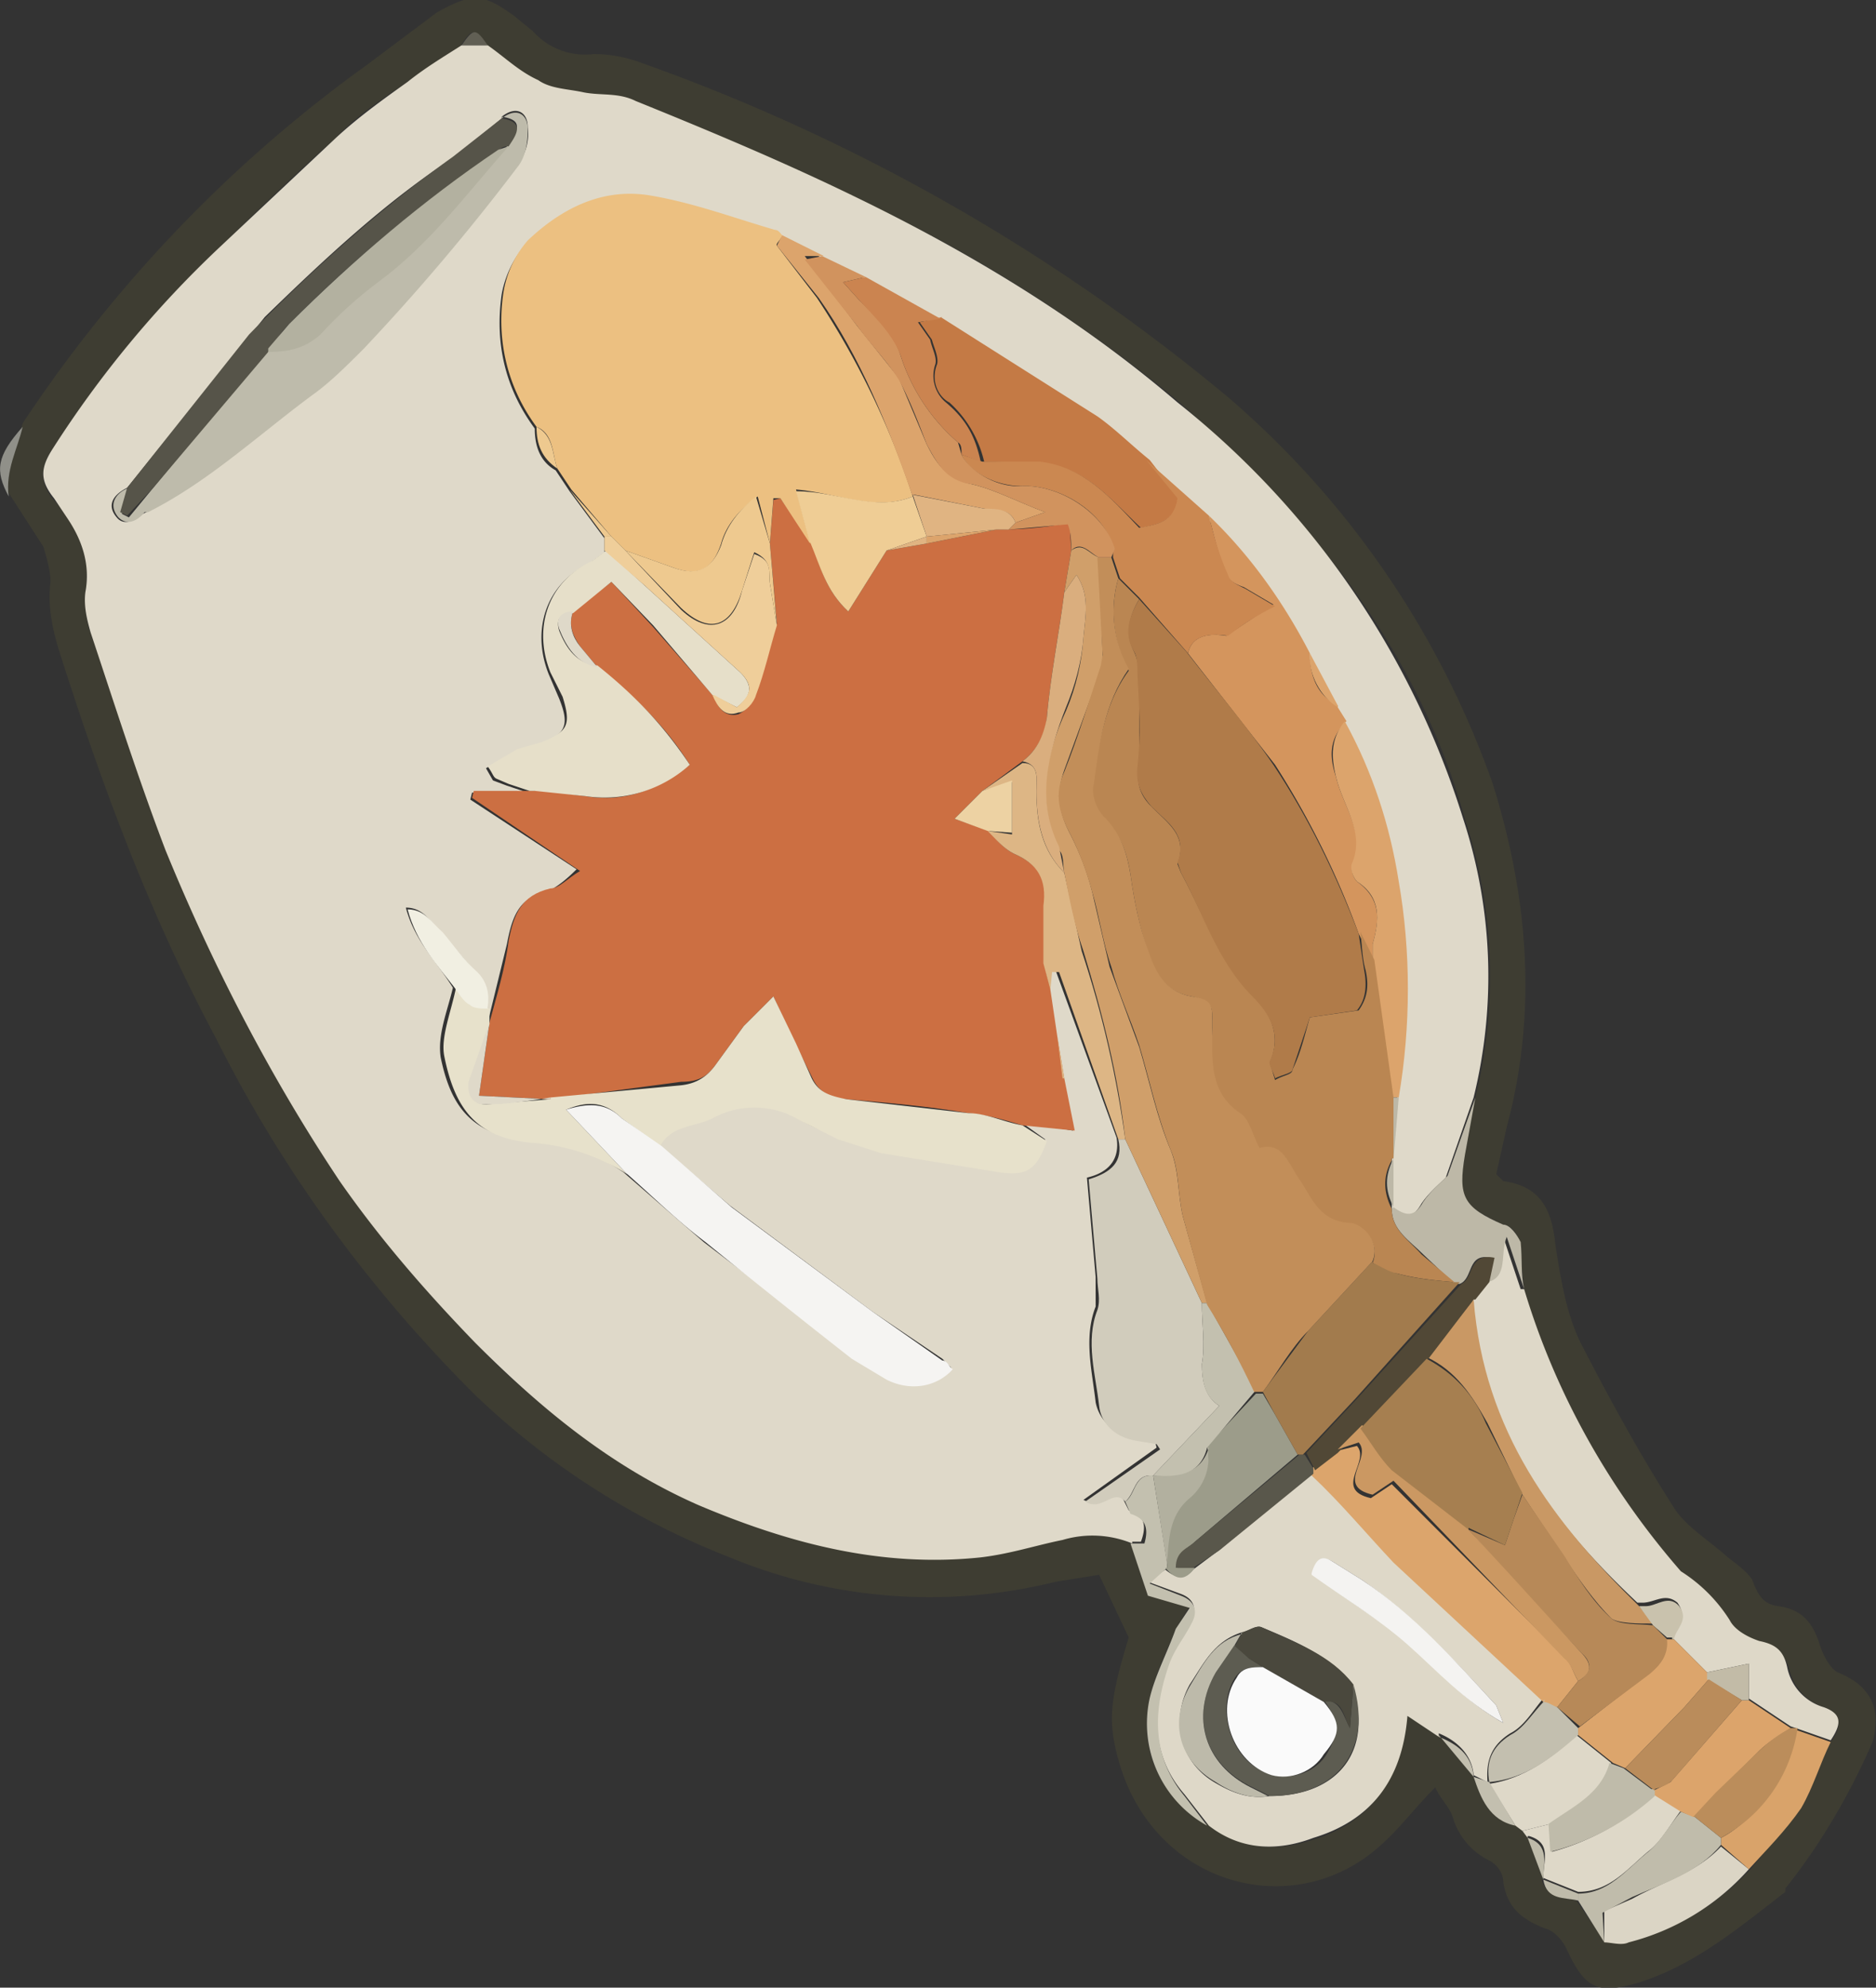 <svg xmlns="http://www.w3.org/2000/svg" id="a" viewBox="0 0 107.7 114.1">
  <rect x="0" y="0" width="107.7" height="114.1" fill="#333333" stroke="none"/>
  <defs>
    <style>
      .b{fill:#e0b482}.g{fill:#eec98f}.h{fill:#dca56c}.m{fill:#dca46c}.n{fill:#bfbbaa}.q{fill:#dfd9c9}.r{fill:#c3bfaf}.ak{fill:#ded8c8}.al{fill:#ddb685}.ax{fill:#c3c0af}.bd{fill:#bdb8a7}
    </style>
  </defs>
  <path d="M102.5 108.6c-2.6 2-5.2 4.2-8.4 5.2-2.4.7-3.1.4-4.2-2-.2-.4-.7-1-1.2-1.1-1.3-.5-2.2-1.2-2.4-2.7 0-.5-.4-1-.8-1.2a4 4 0 0 1-2.1-2.5c-.2-.6-.7-1-1-1.7-1.2 1.2-2 2.3-3 3.2-5 4.7-13.2 2.5-15.2-4.8-.6-2.2-.5-3.4.6-7l-1.7-3.6-2.5.4a30 30 0 0 1-18.7-1.4A44.3 44.3 0 0 1 27.2 80c-6-6-11-12.8-14.8-20.4C8.7 52.7 6 45.5 3.6 38c-.5-1.5-.9-3-.7-4.6 0-.6-.2-1.3-.4-2l-2-3.1c-.3-1.4.5-2.6.8-4 5.3-8 12-15 19.8-20.6l4-3c2-1.1 2.6-1.1 4.4.2l1.1.9a4 4 0 0 0 3.5 1.3 8 8 0 0 1 2.7.5 110.3 110.3 0 0 1 33.7 19.2A52 52 0 0 1 85.7 45c2 6.4 2.6 13 .8 19.7l-.6 2.7.4.4c2.2.3 2.8 1.7 3 3.7.3 1.9.6 3.8 1.4 5.5 1.7 3.3 3.5 6.6 5.5 9.7.7 1 2 1.8 3 2.7.5.4 1.1.8 1.4 1.3.3.8.6 1.4 1.5 1.5 1.4.2 2 1 2.4 2.3.2.6.6 1.3 1 1.5 2 .8 2.5 2.2 2 4-1.3 3-3 5.9-5 8.4Zm-14-.7c.3 1 1.3 1 2 1.2l1.6 2.3c.5 0 1 .2 1.4 0 2.7-.6 5-2 7-4.1l2.9-3.5c.7-1.2 1.1-2.6 1.7-3.8.6-.8.7-1.5-.4-2a3 3 0 0 1-2-2.3c-.3-.8-.8-1.2-1.7-1.4-.6-.2-1.4-.6-1.7-1.2-.7-1.3-1.7-2-2.9-2.8L95 88.8A41.5 41.5 0 0 1 87.5 74l-.3-2.7c0-.4-.5-1-.9-1-2.4-1.1-2.6-1.6-2.2-4l.6-3.3a29 29 0 0 0-.6-16c-2.8-10-9-17.4-16.5-24A85 85 0 0 0 49 11.3c-4.1-2-8.3-3.7-12.6-5.4-1-.4-2-.4-3-.6-1-.1-1.9-.2-2.6-.6-1-.5-2-1.3-2.9-2-.7-1.1-.8-1.1-1.5 0l-3 2c-1.5 1-3 2-4.2 3.3-2.3 2-4.5 4.2-6.7 6.3A61.3 61.3 0 0 0 3 25.8c-.7 1-.7 1.9 0 2.8l.9 1a5.9 5.9 0 0 1 1 4.4c0 .7 0 1.6.3 2.3l4.3 12.4c2.7 6.7 6 13 10 19 2.3 3.4 5 6.5 7.8 9.4a43 43 0 0 0 12.8 9.2c5 2.4 10.6 3.5 16.2 3 1.6-.1 3.2-.6 4.8-1 1.3-.2 2.6-.3 3.8.3l1 3 2.4.6-.8 1.3c-.5 1.3-1.2 2.6-1.5 4-.7 3 .8 5.9 3.3 7.2 1.9 1.5 4 1.6 6.1.9 3.3-1 5-3.4 5.4-7.2l1.8 1.2 2 2.4c.4 1.2.9 2.4 2.4 2.7l.4.4.3.4.9 2.4h-.1Z" style="fill:#3e3d32"/>
  <path d="M1.3 24.5c-.3 1.3-1 2.5-.8 4-.8-1.5-.7-2.3.8-4" style="fill:#909089"/>
  <path d="M65 88.6a6 6 0 0 0-4-.2c-1.5.3-3 .8-4.7 1-5.7.6-11-.8-16.2-3-5-2.2-9-5.5-12.8-9.3-2.9-3-5.5-6-7.8-9.3-4-6-7.3-12.4-10-19-1.6-4.2-2.9-8.3-4.3-12.5-.2-.7-.4-1.5-.3-2.3.3-1.6-.2-3-1-4.2l-.8-1.2c-.8-1-.8-1.7-.1-2.8a61 61 0 0 1 9.6-11.6l6.7-6.3c1.3-1.2 2.7-2.2 4.1-3.2 1-.8 2-1.4 3.1-2.1H28c1 .7 1.8 1.5 2.9 2 .7.5 1.7.5 2.6.7 1 .2 2 0 3 .5 4.2 1.7 8.5 3.5 12.6 5.5 6.6 3.2 12.9 7 18.5 11.8A49.2 49.2 0 0 1 84 47c1.7 5.2 1.9 10.7.6 16L83 67.6c-.4.4-1 .9-1.4 1.5-.5.9-1 .8-1.7.3v-2.7l.3-3.6c.7-4.1.7-8.3 0-12.4a28 28 0 0 0-3.5-10l-1.6-3a27.2 27.2 0 0 0-5.9-8l-3.5-3.2c-1-.8-1.9-1.8-3-2.5-2.9-2-5.8-3.8-8.8-5.7L49.6 16l-2.4-1.2-2.4-1.2-.4-.4c-2.4-.6-4.8-1.5-7.3-1.8-2.7-.4-5 .7-6.9 2.6-.7.8-1.2 1.8-1.4 2.9-.4 2.8.2 5.4 1.9 7.7 0 1 .3 1.9 1.2 2.4l.8 1.2 2 2.7v.8l-.8.6c-2.6 1.2-3.4 3.9-2.4 6.4l.6 1.4c.6 1.5.4 2-1 2.6l-1.6.5-1.6.9.4.7.8.3 1.2.4h-3.2l-.1.4 6.1 4c-.6.6-1.1 1-1.7 1.3-1.6.3-2 1.4-2.3 3L28 58.7v-1c0-.7-.2-1.4-.8-2l-2-2.3c-.5-.5-.9-1.3-1.9-1.3.5 1.9 1.7 3 2.7 4.6-.3 1.3-.9 2.7-.7 4 .6 2.9 1.8 4.4 5 4.8 2 0 3.9.7 5.5 1.8l4.6 4A408.4 408.4 0 0 0 50.8 79c1.4.8 3 .6 3.8-.5l-.5-.5-4-2.7-8.2-6.1-4.1-3.5c.6-1.2 2-1.1 3-1.7a5 5 0 0 1 5 .2c.7.4 1.5.8 2.2 1l2.4.9 7 1c1.4.3 2 0 2.6-1.7l-1.4-1 3 .5-.7-3.1-.3-2.4-.4-2.7.1-1h.3l3.5 9.6c.2 1.2-.4 2-1.7 2.3l.5 5.7V75c-.7 1.8-.2 3.7 0 5.5.2 1 1 1.8 2.2 2l1.2.2.1.4-4.2 3c1 .5 1.5-1 2.3 0l.3.6c1 .3 1 1 .7 1.8H65ZM28.8 6.8 26.1 9c-4 2.6-7.5 5.9-10.9 9.2l-.8 1L7.3 28c-.8.4-1.2 1-.6 1.7.4.5 1 .2 1.5-.2l.2-.1c3.5-1.7 6.3-4.4 9.3-6.7 4.5-4 8.5-8.4 12-13.3.5-.5.7-1.4.6-2.1 0-.8-.6-1.3-1.5-.6" class="q"/>
  <path d="m82.6 99.7-1.8-1.2c-.3 3.7-2.1 6-5.4 7-2.1.8-4.2.7-6-.7L68 103c-2-2.3-1.8-5-1-7.5.3-1 1-1.6 1.4-2.4.3-.7.2-1.3-.6-1.6l-1.9-.7 1-.7c.6.5 1.1.6 1.6 0l1.6-1.2 5.2-4.4c1.6 1.7 3 3.4 4.7 5 2.8 2.8 5.7 5.4 8.6 8-.6.7-1.1 1.6-1.9 2-1.1.7-1.4 1.6-1.3 2.8l-.8-.4c-.1-1.2-1-2-2-2.4Zm-11.3-6c-1.6.5-2.2 1.8-3 3-1.1 2-.6 4.4 1.4 5.6 1 .6 2 1 3.2.8 4 0 6-2.7 4.7-6.4-1.3-1.7-3.3-2.5-5.2-3.3-.3-.1-.7.2-1 .3h-.1Zm4-3.4c1.8 1.4 3.8 2.6 5.5 4 1.7 1.5 3.2 3.3 5.5 4.6l-.4-1c-2.4-2.6-4.8-5.2-7.7-7.2l-1.6-1c-.6-.4-1-.2-1.3.7v-.1ZM87.5 74c1.8 6 4.9 11.5 9 16.2a9 9 0 0 1 2.8 2.8c.3.6 1.1 1 1.7 1.2 1 .2 1.4.6 1.6 1.5a3 3 0 0 0 2.1 2.3c1.1.4 1 1 .4 1.9l-2-.7-.3-.1-2.4-1.6v-2L98 96l-2-2c.1-.6 1-1 .3-2-.7-.6-1.3 0-2 0H94c-5-4.7-9-10-9.5-17.5l.8-1c1.2-.3.6-1.5 1-2.5l1 3h.2Z" class="ak"/>
  <path d="m87.5 74-1-3c-.4 1 .1 2.3-1.1 2.6l.2-1.4c-1.4-.3-1 1.2-1.8 1.5h-.3L81.7 72c-.8-.8-1.8-1.4-1.8-2.6l.1-.1c.7.5 1.2.6 1.7-.3.4-.6 1-1.1 1.4-1.5l1.6-4.5-.6 3.3c-.4 2.4-.1 3 2.2 4 .4 0 .8.6 1 1 .1 1 0 1.8.2 2.7Z" class="bd"/>
  <path d="m87.7 105.5-.3-.4 1.6-.4.1 1.6A14 14 0 0 0 95 103l1.6.8c-.7.9-1.2 1.9-2 2.5-1.2 1-2.2 2.3-4 2.3l-2-.8c0-1 .5-2-.8-2.4h-.1Z" class="ak"/>
  <path d="M100.4 107.3a13.8 13.8 0 0 1-6.9 4.2c-.4.2-1 0-1.4 0v-1.8l1.6-.7c1.8-1 3.7-1.5 5.1-3l1.6 1.3Z" style="fill:#dbd5c5"/>
  <path d="m89 104.7-1.6.4-.4-.3-1.5-2.4c2-.3 3.6-1.5 5-2.8l2 1.6c-.5 1.8-2.1 2.5-3.5 3.5" class="ak"/>
  <path d="m100.4 107.3-1.6-1.4v-.4c2-1 4.1-4 4.3-6.2l2 .7c-.6 1.2-1 2.6-1.7 3.8-.9 1.3-2 2.4-3 3.5" style="fill:#d9a36a"/>
  <path d="M98.8 105.5v.4c-1.3 1.6-3.3 2.2-5.1 3l-1.7.9.1 1.7-1.5-2.4v-.4c1.7 0 2.7-1.3 3.9-2.3.8-.6 1.3-1.6 2-2.4l.8.3 1.5 1.2Z" style="fill:#c0bcab"/>
  <path d="m67 90-1 .9 1.8.7c.8.3 1 .9.6 1.6-.4.8-1 1.5-1.3 2.4-.9 2.6-1 5.2.9 7.5l1.3 1.7a6.7 6.7 0 0 1-3.3-7.3c.3-1.3 1-2.6 1.5-4l.8-1.2-2.4-.7-1-3h.8c.2-.7.2-1.4-.8-1.7l-.3-.7c.6-.4.5-1.6 1.6-1.5l.8 5v.5-.1Z" class="ax"/>
  <path d="m85.5 102.3 1.5 2.5c-1.5-.3-2-1.6-2.4-2.8l.9.3Zm-2.9-2.6c1 .4 1.9 1 2 2.3l-2-2.4Z" class="r"/>
  <path d="M87.7 105.5c1.3.4.9 1.5.9 2.4l-.9-2.4Zm2.9 3.2v.4c-.8-.2-1.8 0-2-1.2l2 .8Z" class="n"/>
  <path d="M28 2.6h-1.5c.7-1 .8-1 1.5 0" style="fill:#615f54"/>
  <path d="m60.3 56.8.4 2.7.4 2.4.6 3-3-.3c-1-.3-2-.6-3.1-.7-2.3-.4-4.7-.6-7-.8-1-.1-1.6-.4-2-1.3l-1-2-1.2-2.6-1.7 1.7-1.6 2.2c-.5.7-1 1-2 1l-7.5 1-4.1-.2.6-4.2c.4-1.5.9-3.1 1.1-4.7.3-1.5.7-2.6 2.4-3 .5 0 1-.6 1.7-1l-6.2-4.2.1-.4h3.6c1 0 1.8.2 2.8.3 2.3.4 4.2-.4 6-1.8-1.5-2.4-3.3-4-5.3-5.6l-1-1.2c-.4-.6-.7-1.2-.4-2l2.2-1.7 2.4 2.6 3.5 4c.2.6.6 1.2 1.4 1 .4-.2.9-.7 1-1.2l1.2-4-.4-4.6.2-2.5.4-.1 1.8 2.6c.5 1.3.8 2.7 2.1 3.9l2.2-3.5 2.3-.4 4-.8c1.4 0 2.8-.1 4.2-.4l.1 1.6-.4 2.4c-.3 2.4-.8 4.8-1 7.2-.1 1-.6 1.9-1.4 2.5l-2.3 1.7-1.6 1.6 2 .7c.4.5.8 1 1.4 1.3 1.4.6 2 1.5 1.8 3v3.3c0 .5.2 1 .3 1.4Z" style="fill:#cc6f42"/>
  <path d="m46.5 31.2-1.7-2.6h-.4l-.2 2.6-.7-2.7c-1 .7-1.8 1.6-2.1 2.7-.5 1.5-1.3 1.9-2.7 1.4l-2.8-1-.8-.8-2.3-2.7-.8-1.2c-.3-.8-.2-2-1.2-2.4-1.7-2.3-2.3-5-1.9-7.7a6 6 0 0 1 1.4-3c1.9-1.8 4.2-3 6.9-2.6 2.5.4 4.9 1.3 7.3 2 .2 0 .3.2.4.3 0 .2-.4.5-.3.6l2.3 3a47 47 0 0 1 5.5 11.4c-2.2.9-4.3-.2-6.7-.4l.8 3Z" style="fill:#ecc081"/>
  <path d="m31.6 63 7.5-.7c.9-.1 1.5-.5 2-1.2l1.6-2.2 1.7-1.7 1.3 2.7.9 2c.4.8 1 1 2 1.2l7 .8c1 0 2 .5 3.1.7l1.4.9c-.6 1.7-1.2 2-2.7 1.8l-6.8-1.1-2.5-.8-2.2-1.1a5 5 0 0 0-5-.1c-1 .5-2.4.4-3 1.6l-2.2-1.6c-1-1-2-1-3.2-.5l3.5 3.7a11.6 11.6 0 0 0-5.5-1.8c-3.2-.3-4.4-2-5-5-.2-1.1.4-2.5.7-4 .2.5.5.9.8 1l1.1.3v.9c-.3 1-.8 2.2-1 3.3-.3.7.1 1.3.8 1.3l3.7-.3Z" style="fill:#e7e1cb"/>
  <path d="M66.2 84.7c-1.1-.1-1 1-1.6 1.5-.7-.8-1.3.6-2.3 0l4.3-3-.2-.3-1.2-.2c-1.2-.2-2-1-2.1-2-.2-1.8-.8-3.7-.1-5.5.2-.6 0-1.2 0-1.8l-.5-5.7c1.3-.4 2-1 1.7-2.3h.4l4.4 9.4c0 1.2.2 2.4 0 3.5 0 1 .2 1.9 1 2.4l-3.8 4Z" style="fill:#d1ccbc"/>
  <path d="M30.8 45.4h-.4l-1.2-.4-.7-.3c-.2-.1-.2-.3-.5-.7l1.7-1 1.4-.4c1.5-.6 1.7-1 1.2-2.6l-.7-1.4c-1-2.5-.2-5.2 2.4-6.4l.8-.6 2.2 2 5.5 5c.8.8.6 1.4-.2 2l-1.4-.7-3.4-4-2.4-2.5-2.2 1.8c-.7 0-1 .3-.8 1 .4 1 1 1.9 2.2 2 2 1.6 3.7 3.3 5.3 5.7a7.3 7.3 0 0 1-6 1.8l-2.9-.3h.1Z" style="fill:#e6dfc9"/>
  <path d="m76.8 40.6.5.8c-1 1-1 2-.6 3.2.4 1.7 1.7 3.2 1 5-.2.3 0 .8.2 1 1.4 1 1.3 2.2.9 3.6v1l-.8-1.6a48.7 48.7 0 0 0-4.8-9.7l-5-6.4c.2-.9 1-1.2 2.2-1l2.7-1.8-1.7-1c-.3-.1-.8-.3-1-.7-.4-1-.7-2.2-1-3.4 2.4 2.3 4.3 5 5.8 7.9 0 1.3.4 2.4 1.6 3" style="fill:#d4955d"/>
  <path d="M28.8 6.8c.9-.7 1.5-.2 1.5.6 0 .7-.1 1.6-.6 2.2A126 126 0 0 1 20.9 20c-1 1-2 2-3 2.7-3.1 2.3-6 5-9.4 6.7h-.2c-.4.5-1 .8-1.5.3-.6-.7-.2-1.4.6-1.7L7 29.5l.4.2L8.8 28l6.6-8a3 3 0 0 0 3-1l3.3-3c3-2 5.1-5 7.5-7.7.4-.7 1-1.4-.4-1.6" style="fill:#bebbab"/>
  <path d="m36 67.4-3.5-3.7c1.3-.4 2.3-.4 3.2.5l2.3 1.6 4 3.5 8.1 6 4 2.8c.3 0 .4.4.6.5-.9 1-2.4 1.3-3.8.6l-2-1.2a601 601 0 0 1-8.4-6.7c-1.6-1.2-3-2.6-4.6-4h.1Z" style="fill:#f5f4f2"/>
  <path d="m54 18.2 9 5.7c1 .7 2 1.7 3 2.5l1.7 2.2c-.3 1.4-1.3 1.5-2.2 1.7-1.7-1.6-3.2-3.5-5.7-3.7l-3.3-.1a6.6 6.6 0 0 0-2-3.4c-.6-.3-1.1-1.2-.7-2.2.1-.4-.2-1-.3-1.4l-.7-1 1.3-.3H54Z" style="fill:#c47a45"/>
  <path d="M56.4 26.5h3.3c2.5.3 4 2 5.7 3.8 1-.2 2-.3 2.2-1.7l-1.8-2.2 3.6 3.2c.3 1.2.6 2.3 1.1 3.4.1.4.6.6 1 .8l1.7 1c-1 .5-1.8 1-2.7 1.7-1.3-.2-2.1.1-2.3 1l-2.8-3.2-1.1-1.1-.4-1.2v-.5c-.4-2-3-3.7-5.3-3.6-1.3 0-2.9-.7-3.4-1.8l1.2.4Z" style="fill:#cb8851"/>
  <path d="M28.8 6.8c1.4.2.8 1 .4 1.6-.1 0-.4 0-.5.2a77.5 77.5 0 0 0-12.1 10c-.5.5-.8 1-1.2 1.6L8.8 28l-1.5 1.6-.4-.2.4-1.4 7-8.8C17.9 15.5 21.8 12 26 9l2.8-2.2Z" style="fill:#565449"/>
  <path d="M78.8 55v-.8c.4-1.4.5-2.7-.9-3.6-.2-.2-.4-.7-.3-1 .8-1.8-.5-3.3-.9-5-.3-1.2-.3-2.2.5-3.2 1.6 2.9 2.6 6 3.1 9.2.7 4 .7 8.3 0 12.4h-.4l-1.1-7.8V55Z" class="m"/>
  <path d="M64.6 65.4h-.4l-3.4-9.6h-.4l-.1 1-.4-1.5V52c.2-1.5-.3-2.4-1.7-3-.6-.3-1-.8-1.5-1.3l1.4.2v-3l-1.7.5 2.3-1.6c1 0 .8 1 .8 1.6 0 1.8.3 3.4 1.6 4.7l1 4.5c1.2 3.6 2 7.2 2.5 10.8v-.1Z" class="al"/>
  <path d="M52.4 28.5c-1.4-4-3-8-5.4-11.4l-2.4-3 .3-.6 2.4 1.2h-1.1l3 4 2.4 3 1.6 3.8c.5 1 1.1 2 2.6 2.3 1.3.3 2.6 1 4.2 1.6l-1.7.6c-.3-.8-1-.7-1.8-.8l-4-.8h-.1Z" class="m"/>
  <path d="m58.3 30 1.7-.6c-1.6-.6-2.9-1.3-4.2-1.6-1.5-.2-2-1.2-2.6-2.3-.5-1.3-1-2.6-1.6-3.7-.7-1.1-1.6-2-2.4-3.1l-3-3.8 1-.2 2.5 1.2-1.3.3.9 1c1 1 2 1.9 2.4 3.2a11 11 0 0 0 3.3 5l.2.7c.5 1 2.1 1.9 3.4 1.8 2.3-.1 4.8 1.6 5.4 3.6l-.2.5h-.7c-.5-.2-1-1-1.6-.4 0-.4 0-1-.2-1.5l-3.4.3.4-.4Z" style="fill:#d1935e"/>
  <path d="m41 39.9 1.3.7c.8-.7 1-1.2.2-2l-5.5-5-2.3-2v-.8h.4l.8.8 3.2 3.4c1.6 1.5 3 1 3.5-1.1l.7-2.1c1.1.4.8 1 .9 1.7l.4 2.4c-.4 1.3-.7 2.7-1.2 4-.1.4-.6 1-1 1-.8.3-1.2-.3-1.5-1h.1Z" style="fill:#efce9a"/>
  <path d="M55.2 26c0-.2 0-.5-.2-.6a11 11 0 0 1-3.3-5c-.5-1.3-1.5-2.2-2.4-3.2l-.9-1 1.3-.3 4.3 2.4-1.3.2.7 1c.1.5.4 1 .3 1.4a2 2 0 0 0 .6 2.2c1.2 1 1.7 2 2 3.4l-1.1-.4Z" style="fill:#cb8450"/>
  <path d="M28 57.9c-.3 0-.8 0-1-.2-.4-.2-.6-.6-.9-1-1-1.3-2.2-2.6-2.7-4.5 1 0 1.4.8 2 1.3.6.7 1.2 1.6 2 2.3.6.6.7 1.3.6 2" style="fill:#f1efe2"/>
  <path d="M35.1 30.8h-.4l-2-2.7 2.4 2.7Z" class="g"/>
  <path d="M76.8 40.6c-1-.6-1.7-1.9-1.6-3.1l1.6 3Z" class="m"/>
  <path d="M30.8 24.5c1 .5.9 1.6 1.2 2.4-.9-.6-1.2-1.4-1.2-2.4" class="g"/>
  <path d="M80 63h.3l-.3 3.6V63Z" class="bd"/>
  <path d="M80 66.6v2.7c-.5-1-.5-1.8 0-2.8h.1-.1Z" class="bd"/>
  <path d="m61 61.9-.3-2.4.4 2.4H61Z" class="al"/>
  <path d="m88.6 97.7-8.6-8c-1.6-1.7-3-3.4-4.7-5v-.4l1.4-1 1.2-.3c.8.9-1.4 2.5.8 3l1.2-.8 10 10c.3.3.4.8.7 1.3L89.4 98c-.3 0-.6-.2-.8-.3" class="h"/>
  <path d="M67 90v-.2c0-1.4 0-2.8 1.2-3.8a3 3 0 0 0 1.1-3l2.8-3h.4l.7 1.2 1.3 2.3-5.9 5c-.4.4-1.1.6-1 1.5h1c-.6.8-1.1.7-1.7 0h.1Z" style="fill:#9c9c8a"/>
  <path d="M77.7 96.7c1.1 3.7-.9 6.4-4.8 6.4l-1-.5c-2.7-1.3-3.6-4-2.1-6.6l1.1-1.6.8.8.8.5c-.6 0-1.2 0-1.6.6-1.2 1.9-.1 5 2 5.5 1.2.4 2.5 0 3.2-1 .8-1.3.8-2-.1-3.2 1 0 1.1.9 1.5 1.6l.2-2.5Z" style="fill:#5d5c51"/>
  <path d="M75.3 90.3c.3-1 .7-1 1.3-.6l1.6 1c3 2 5.3 4.6 7.7 7.2l.4 1c-2.3-1.3-3.8-3-5.5-4.5s-3.7-2.7-5.5-4v-.1Z" style="fill:#f4f3f1"/>
  <path d="m77.7 96.7-.2 2.5c-.4-.7-.4-1.7-1.5-1.5l-3.5-2-.8-.5-.8-.7.4-.8c.4-.1.8-.4 1.1-.3 2 .9 4 1.6 5.3 3.3" style="fill:#4a483d"/>
  <path d="M88.6 97.7c.3 0 .5.2.8.3l1.2 1.2v.4c-1.5 1.3-3 2.5-5.1 2.7-.2-1.1.1-2 1.2-2.7.8-.4 1.3-1.3 2-2h-.1Z" class="r"/>
  <path d="m71.3 93.7-.4.7-1.1 1.6c-1.5 2.6-.6 5.3 2 6.6l1 .5c-1 .2-2.1-.2-3-.8-2.1-1.2-2.7-3.4-1.5-5.5.8-1.3 1.4-2.6 3-3v-.1Z" style="fill:#bdbaaa"/>
  <path d="M68.5 90h-1c0-1 .7-1.1 1.1-1.5l6-5h.3l.5.8v.3L70 89l-1.5 1Z" style="fill:#59574b"/>
  <path d="M84.6 74.6c.6 7.6 4.6 12.8 9.5 17.6l.8 1c-.8 0-2 0-2.4-.3-1-1-1.9-2.3-2.7-3.5l-2.4-3.6-2-4.1c-.9-1.6-1.8-3-3.5-3.8l2.7-3.3Z" style="fill:#c99864"/>
  <path d="M90.6 99.6v-.4l4-3.1c.7-.5 1.2-1.1 1-2h.5l2 2v.3L96.7 98l-3.4 3.5-.7-.3-2-1.6v-.1Z" class="h"/>
  <path d="M84.6 74.6 82 78l-3.8 4-1.4 1.4-1.3 1-.5-1 2.9-3.1 6-6.6c.7-.3.4-1.8 1.9-1.5l-.3 1.4-.8 1h-.1Z" style="fill:#514836"/>
  <path d="m97.2 104.3-.7-.3-1.6-1v-.2l1-.5 4.1-4.7h.4l2.4 1.6c-.6.4-1.3.8-1.8 1.3l-2.4 2.4-1.3 1.4h-.1Z" style="fill:#dca46b"/>
  <path d="m97.2 104.3 1.3-1.4 2.5-2.4c.5-.5 1.2-1 1.8-1.3h.4c-.4 2.7-2 5-4.4 6.3l-1.5-1.2h-.1Z" style="fill:#bb8d5b"/>
  <path d="M96 94h-.3l-.8-.7-.8-1.1h.4c.6 0 1.3-.7 1.9 0 .6.8-.2 1.3-.3 1.9H96Z" style="fill:#c9c2ad"/>
  <path d="M100.4 97.6h-.4l-2-1.2V96l2.4-.5v2Z" style="fill:#c2bba7"/>
  <path d="M79.9 66.6c-.5.9-.5 1.8 0 2.8 0 1.2 1 1.8 1.7 2.6l1.9 1.6c-1.1-.1-2.2-.2-3.3-.5-.5 0-1-.4-1.4-.6.5-1.3-.7-2.2-1.3-2.2-1.8-.1-2.2-1.4-3-2.5-.5-1-.8-2.2-2.2-1.8-.4-.8-.6-1.7-1.1-2-1.8-1.3-1.7-3.1-1.6-5 0-1.2.1-1.5-1.2-1.8-1.6-.3-2.1-1.4-2.5-2.6-.5-1.4-.8-3-1-4.4-.2-1.2-.5-2.2-1.4-3-.5-.6-.9-1.5-.8-2.2.4-2.3.7-4.6 2.1-6.5a7 7 0 0 1-.6-5.3l1.2 1.2c-.6 1-.8 2-.3 3 .2.4.3 1 .3 1.4V44c-.2 1 .1 1.7.7 2.3 1 1 2.1 1.7 1.5 3.3l.2.5c1.3 2.4 2.2 5 4.1 7 1 1 1.7 2.3 1 3.9l.3 1c.5-.3 1-.3 1-.6.5-1 .7-2 1-3L78 58c.5-.7.6-1.4.4-2.3-.2-.7-.2-1.4-.3-2.2l.8 1.6L80 63v3.5h-.1Z" style="fill:#ba8652"/>
  <path d="M78.8 72.5c.5.2.9.5 1.4.6 1 .3 2.2.4 3.3.5h.3l-6 6.7-3 3.2h-.3l-1.3-2.3-.7-1.3 2.6-3.5 3.7-4Z" style="fill:#a27b4d"/>
  <path d="M95 102.8v.3a14.1 14.1 0 0 1-6 3.2l-.1-1.6c1.4-1 3-1.7 3.5-3.5l.8.3 1.6 1.2h.2Z" class="n"/>
  <path d="M69.3 83a3 3 0 0 1-1 3c-1.2 1-1.2 2.4-1.3 3.8l-.8-5.1c1.4 0 2.7 0 3.2-1.6h-.1Z" style="fill:#b2b09f"/>
  <path d="M61.5 31.6c.7-.5 1 .2 1.6.4l.2 5.6v.6l-2.2 6c-.5 1.4-.3 2.5.4 3.8.5 1 .9 2 1.2 3.2l1 4.3 1.7 4.6c.6 2 1 4 1.8 5.9.5 1.2.4 2.5.7 3.8l1.4 5H69l-4.4-9.4c-.4-3.6-1.3-7.2-2.4-10.8-.5-1.4-.8-3-1.1-4.5-.1-.5 0-1-.3-1.3-1.3-2.8-.8-5.4.4-8 .6-1.4.9-2.8 1-4.2.1-1.2.4-2.4-.4-3.6l-.7 1 .4-2.4Z" style="fill:#d09f6a"/>
  <path d="m46.5 31.2-.8-3c2.4 0 4.5 1.2 6.7.3l.8 2.3-2.3.8-2.2 3.5c-1.3-1.2-1.6-2.6-2.2-4" style="fill:#efcd95"/>
  <path d="m44.6 35.9-.4-2.4c-.1-.6.2-1.3-.9-1.8l-.7 2.2c-.6 2-1.8 2.6-3.5 1l-3.2-3.3 2.8 1c1.4.5 2.2 0 2.7-1.3.3-1.1 1-2 2-2.8l.8 2.7.4 4.7Z" class="g"/>
  <path d="m61.1 34 .7-1c.8 1.2.5 2.4.4 3.6-.1 1.4-.5 2.8-1 4-1.1 2.8-1.7 5.4-.4 8l.3 1.5c-1.3-1.3-1.6-3-1.6-4.7 0-.7.2-1.5-.8-1.7.8-.6 1.2-1.4 1.4-2.5.2-2.4.7-4.8 1-7.2" style="fill:#daae7e"/>
  <path d="m53.2 30.8-.8-2.4 4.1.8c.7 0 1.5 0 1.8.8l-.4.4h-.7l-4 .4Z" class="b"/>
  <path d="m56.4 45.4 1.7-.6v3l-1.4-.1-1.9-.7 1.6-1.6Z" style="fill:#edd2a3"/>
  <path d="M31.6 63c-1.3.2-2.5.4-3.8.4-.7 0-1-.6-.9-1.3l1.2-3.4-.6 4.2 4 .2h.1Zm2.7-24.7c-1.2-.2-1.8-1.2-2.2-2.2-.2-.6.1-1 .8-1-.3.8 0 1.5.4 2l1 1.2Z" class="q"/>
  <path d="m53.2 30.8 4-.4-4 .8v-.4Z" class="m"/>
  <path d="M53.2 30.8v.4l-2.3.4 2.3-.8Z" class="b"/>
  <path d="m30.8 45.4 2.7.3-2.7-.3Z" class="q"/>
  <path d="M69 74.8h.3l2.8 5-2.8 3.3c-.4 1.6-1.7 1.7-3.1 1.6l3.8-4c-.8-.5-1-1.3-1-2.4.2-1.1 0-2.3 0-3.5" class="ax"/>
  <path d="m78 53.6.3 2c.2 1 .1 1.8-.4 2.4l-2.7.4-1 3c0 .2-.6.3-1 .5-.1-.4-.4-.8-.3-1 .7-1.5 0-2.7-1-3.7-2-2-2.8-4.7-4.1-7.1l-.2-.6c.6-1.6-.6-2.3-1.5-3.2-.6-.7-.9-1.3-.8-2.3.2-1.7.1-3.5 0-5.3 0-.4 0-1-.2-1.3-.6-1-.3-2 .3-3l2.7 3c1.7 2.2 3.5 4.3 5 6.5 2 3 3.6 6.3 4.9 9.7" style="fill:#b07b49"/>
  <path d="m15.4 20 1.2-1.4c3.7-3.7 7.7-7.1 12-10l.6-.2c-2.4 2.7-4.5 5.6-7.5 7.8-1.2.9-2.3 1.9-3.3 3-.9.8-1.8 1-3 1V20Z" style="fill:#b3b1a0"/>
  <path d="M72 79.9c-.8-1.7-1.7-3.4-2.7-5l-1.4-5.1c-.3-1.3-.2-2.7-.7-3.8-.8-2-1.2-4-1.8-6-.5-1.5-1.2-3-1.6-4.5-.5-1.4-.7-3-1.1-4.3-.3-1.1-.7-2.2-1.2-3.2-.7-1.3-1-2.4-.4-3.7.8-2 1.4-4 2.1-6.1l.1-.6L63 32h.8l.4 1.2c-.5 1.7-.3 3.6.6 5.2-1.4 2-1.7 4.3-2 6.6-.2.6.2 1.6.7 2 .9 1 1.2 2 1.4 3.2.2 1.4.5 3 1 4.3.4 1.2.9 2.4 2.5 2.7 1.3.2 1.2.5 1.2 1.9 0 1.7-.2 3.6 1.6 4.8.5.3.7 1.2 1.1 2 1.4-.4 1.7 1 2.3 1.8.7 1 1.1 2.4 2.9 2.5.6 0 1.8 1 1.3 2.2l-3.7 4c-1 1-1.7 2.3-2.6 3.5H72v-.1Z" style="fill:#c28e59"/>
  <path d="m94.9 93.3.8.8c.1.9-.4 1.5-1 2l-4 3-1.3-1.1 1.2-1.5c.7-.4.9-1 .2-1.6l-4.2-4.5-2.3-2.6 2.1.9.5-1.5.5-1.4 2.4 3.5c.8 1.3 1.6 2.6 2.7 3.6.5.4 1.6.3 2.4.4" style="fill:#b78958"/>
  <path d="m84.3 87.8 2.4 2.6 4.1 4.5c.7.7.5 1.2-.2 1.6-.3-.5-.4-1-.8-1.3L80 85l-1.2.8c-2.2-.5 0-2.1-.8-3l-1.2.4 1.4-1.4c.6.8 1 1.7 1.8 2.4l4.4 3.4h-.1Z" style="fill:#cb9862"/>
  <path d="m72.5 95.7 3.5 2c1 1.2 1 1.8 0 3-.6 1-1.9 1.5-3 1.2-2.2-.7-3.3-3.7-2-5.6.3-.6.9-.6 1.5-.6" style="fill:#fafafa"/>
  <path d="m84.3 87.8-4.4-3.4c-.7-.7-1.2-1.6-1.8-2.4l3.8-4c1.5.8 2.7 2 3.4 3.7l2.1 4-.5 1.5-.5 1.5-2.1-1Z" style="fill:#a67f50"/>
  <path d="m95 102.8-1.7-1.3 3.4-3.5 1.4-1.6 1.9 1.2-4 4.6c-.3.3-.7.4-1 .5Z" style="fill:#ba8c5b"/>
</svg>